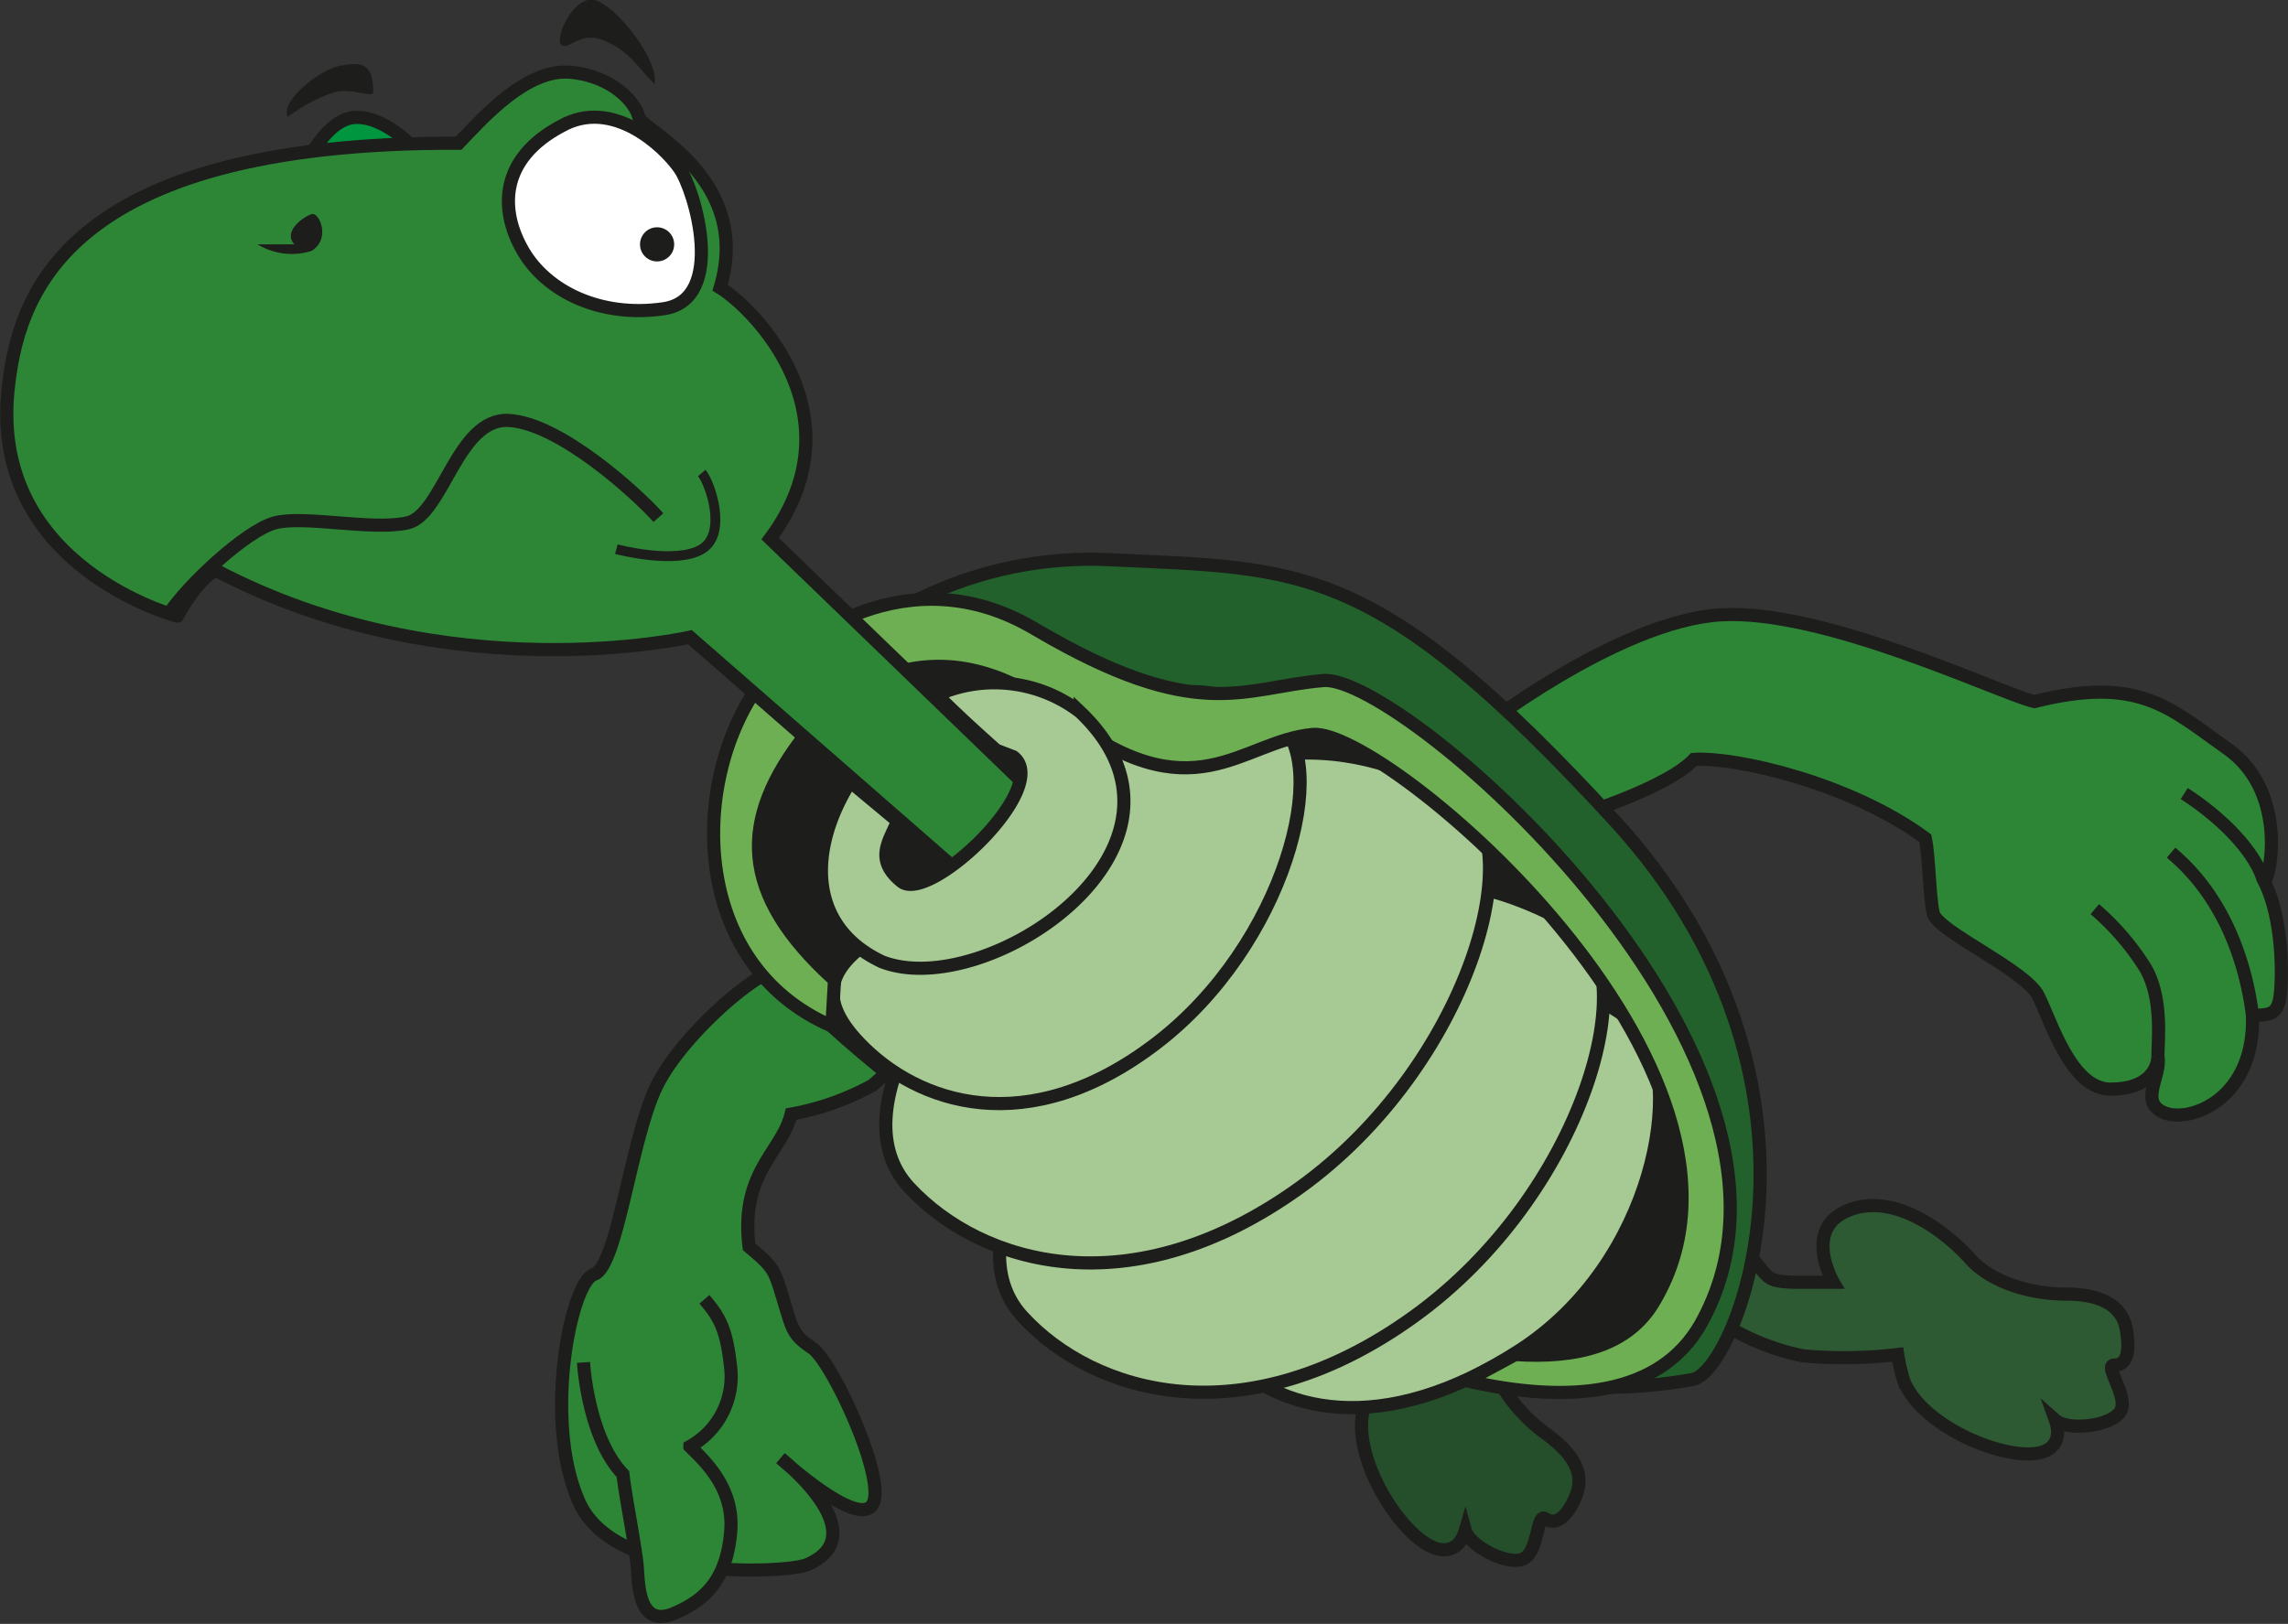 <svg id="Calque_1" data-name="Calque 1" xmlns="http://www.w3.org/2000/svg" width="174.1" height="123.6"><rect width="100%" height="100%" fill="#333333" stroke="none"/><defs><style>.cls-3,.cls-4,.cls-7{stroke:#1d1d1b;stroke-miterlimit:10}.cls-3{fill:#2d8636}.cls-4{fill:none}.cls-6{fill:#1d1d1b}.cls-7{fill:#a7c993}</style></defs><path d="M134.9 99.9c2.4 2.6 1.7 2.8 4.1 2.9h3s-2.4-4.1 1.2-5.5 7.6 1.9 9.2 3.7 4.6 2.7 7.3 2.7 4.3.9 4.6 2.7 0 2.7-.9 2.7 1.2 2.5.4 3.6-4 1.4-4.9.6c.5 1.4 0 2.9-3 2.5s-7.3-2.6-8.5-5.4a13.3 13.3 0 0 1-.5-2.1 34.7 34.7 0 0 1-7.2.1 18.3 18.3 0 0 1-6.5-2.7z" transform="translate(-2.5 -5.2)" style="stroke:#1d1d1b;stroke-miterlimit:10;fill:#2d5a32"/><path d="M101.9 96.9c.5 3.5-.2 3.3 1.8 4.7l2.4 1.7s.4-4.7 4.1-3.8 5.2 6 5.5 8.3 2.2 4.9 4.4 6.5 3 3.1 2.3 4.8-1.6 2.2-2.3 1.7-.5 2.7-1.8 3.1-4-1.1-4.3-2.2c-.4 1.4-1.7 2.3-3.9.3s-4.5-6.3-3.9-9.3a9.4 9.4 0 0 1 .8-2 34 34 0 0 1-6-4.1 16.8 16.8 0 0 1-3.7-5.9z" transform="translate(-2.5 -5.2)" style="fill:#254f2b;stroke:#1d1d1b;stroke-miterlimit:10"/><g id="bras_droit" data-name="bras droit"><path class="cls-3" d="M68.9 87.8a20.2 20.2 0 0 1-6.2 2.2c-.7 2.9-3.9 4.4-3.2 10.1 1.9 1.6 1.9 1.7 2.6 4s.7 2.7 2.2 3.7 5.7 10 4.6 11.9-7-3.5-7-3.5 7.4 5.8 2 8.1c-1.4.6-14.5 1.4-17.3-4.7s-.7-16.8 1.1-17.4 2.8-10.4 4.8-14.4 7.9-8.9 9.1-8.7 10 6.3 10 6.3z" transform="translate(-2.5 -5.2)"/><path class="cls-3" d="M46.9 108.9c.1 1.5.7 6.1 3 8.5.2 1.8 1 5.7 1.1 7.2s.2 4.5 2.8 3.4 4-2.8 4.3-6.2-2.1-5.5-3.1-6.5a6.1 6.1 0 0 0 3.1-6c-.3-2.7-.7-3.7-2-5.2" transform="translate(-2.5 -5.2)"/></g><g id="bras_gauche" data-name="bras gauche"><path class="cls-3" d="M121.9 67.5c1.5-.5 7.5-2.4 9.5-4.5 3.2-.2 11.9 1.8 17.6 6 .3 1.4.3 4.3.6 5.7s7 4.3 8 6.3 2.5 7.1 5.5 7.1 3.6-1.7 3.6-2.5c.3 1.5-1.5 3.5.5 4.3s6.9-1.1 6.7-7.4c1.1-.1 1.9.1 2.1-1.5s.2-5.9-1.2-8.7c.6-.7 1.6-7-2.8-10.1s-6.7-5.6-14.7-3.6c-2.6-.6-16-7.1-23.9-6.6s-18.7 9-18.7 9z" transform="translate(-2.5 -5.2)"/><path class="cls-4" d="M166.7 85.6c0-1.2.4-4.5-1-6.8a19.5 19.5 0 0 0-3.8-4.4M173.9 82.5c-.3-2.4-1.4-8.4-6.2-12.4M174.7 72.1c-.8-2.4-3.5-4.9-6-6.5" transform="translate(-2.5 -5.2)"/></g><path id="haut_carapace" data-name="haut carapace" d="M64.3 81.9c-2.3-2.3-7.6-3.7-5.9-14.1s13.8-20.7 28.5-20 20.2 0 38.4 19.8 9.4 42 6 42.6c-27.1 4.9-60.2-21.5-67-28.3z" transform="translate(-2.5 -5.2)" style="fill:#22612b;stroke:#1d1d1b;stroke-miterlimit:10"/><path class="cls-6" d="M65.9 57.2c8.3-7.2 18.3 1.9 25.2 2.9 5 .8 8.6-3.1 14.4-.2 13.6 6.8 36.7 34.9 20.7 48.4-9.8 8.2-53-15.9-61.2-27.3s-8.5-15.7.9-23.8z" transform="translate(-2.5 -5.2)"/><path class="cls-7" d="M102.4 89.2c-4.8 4.6-11.2 14-7 18.8s12.3 6.7 22.7 0 12.6-20.7 9.2-24.4-12.5-6.6-24.9 5.6z" transform="translate(-2.5 -5.2)"/><path class="cls-7" d="M89.5 82.5c-6.3 5.7-14.6 17-9.2 22.9s16.9 9.3 29.8 0 17.8-26.7 12-29.8-16.3-7.9-32.6 6.9z" transform="translate(-2.5 -5.2)"/><path class="cls-7" d="M80.8 72.7c-6.3 5.7-14.6 17-9.1 22.9s16.9 9.2 29.7 0 17.9-26.7 12-29.8-16.3-7.9-32.6 6.9z" transform="translate(-2.5 -5.2)"/><path class="cls-7" d="M78.6 69.6c-3.4 5.8-18 7.4-10.7 15 4.4 4.6 12.8 7.5 22.6 0s13.4-21.5 9.2-24.5c-9.2-6.5-17 2.4-21.1 9.5z" transform="translate(-2.5 -5.2)"/><path id="tour_carapace" data-name="tour carapace" d="M114.1 110.3c7.9 1.8 14.7 1.1 17.8-4.3 11.2-19.9-22.6-49.5-28.7-49s-9.5 3.4-21.9-3.9c-9.7-5.8-18.4.9-20.8 3.9-5.6 7.4-5.6 21.6 5.3 26.3l.2-3.5c-7.3-6.6-7.3-12.2-2.2-18.7 2.1-2.7 9.5-9.3 19.5-1.5s13.6 2 19.1 1.5 36.3 25.6 26 43.1c-2 3.5-6 4.4-10.6 4.1z" transform="translate(-2.5 -5.2)" style="fill:#6eaf53;stroke:#1d1d1b;stroke-miterlimit:10"/><path d="M33.9 16.4c-1-1.1-3.1-2.6-4.8-2.2s-3 2.8-3.3 3.5" transform="translate(-2.5 -5.2)" style="fill:#009640;stroke:#1d1d1b;stroke-miterlimit:10"/><path id="tete" class="cls-3" d="M3.1 35c.7-6.9 3.8-19 34.3-18.9 1.9-2 5.2-5.7 8.5-5.4s5 2.4 5.2 3.4 8.7 4.6 6.2 13c2.6 1.6 10.7 9.8 3.8 19.1L81.6 66l-5.3 6.3L55 53.7s-18.4 4.2-36.1-5.1c-1.5.8-2.9 3.5-2.9 3.5S1.8 48.4 3.1 35z" transform="translate(-2.5 -5.2)"/><path class="cls-7" d="M84.7 59.4a10.7 10.7 0 0 0-10.9-1.3c1.8 1.8 3.5 3.3 4.5 4.2l1.3.5c3 2.3-6.4 11.2-8.5 9.5s-.9-3.1-.3-4.6l-3.6-3c-3.2 5.1-3.3 11 2.4 13.7 7.9 3.1 25.8-8.8 15.1-19z" transform="translate(-2.5 -5.2)"/><path d="M45.2 14.8c3.9-2.2 7.8 1.5 9 3.2s3.6 10-1.2 10.7-8.9-1.3-10.7-4.4-1.8-7 2.9-9.5z" transform="translate(-2.5 -5.2)" style="fill:#fff;stroke:#1d1d1b;stroke-miterlimit:10"/><circle class="cls-6" cx="50" cy="18.6" r="1.3"/><path class="cls-4" d="M15.3 52c1.4-2.2 5.9-6.4 8.1-7s7.4.6 10.1 0 3.8-8 7.7-7.8 9.8 5.6 11.4 7.4" transform="translate(-2.5 -5.2)"/><path d="M49.4 47s4.5 1.2 6.5 0 .6-5.1 0-5.8" transform="translate(-2.5 -5.2)" style="stroke-width:.75px;fill:none;stroke:#1d1d1b;stroke-miterlimit:10"/><path class="cls-6" d="M45.2 8.6c-.5-.5.9-3.7 2.5-3.4s5 4.6 4.6 6.4c-1.3-1.3-1.9-2.5-3.8-3.3s-2.7.8-3.3.3zM30.9 12.2c0 .5-1.5-.3-2.9 0a12.4 12.4 0 0 0-3.6 1.9c-.6-1.2 2.4-3.6 4-3.9s2.5-.2 2.5 2zM22.1 23.8a5 5 0 0 0 4.1.5c1.5-.9.6-3 0-2.8s-2.2 1.3-1.3 2.3z" transform="translate(-2.5 -5.2)"/></svg>